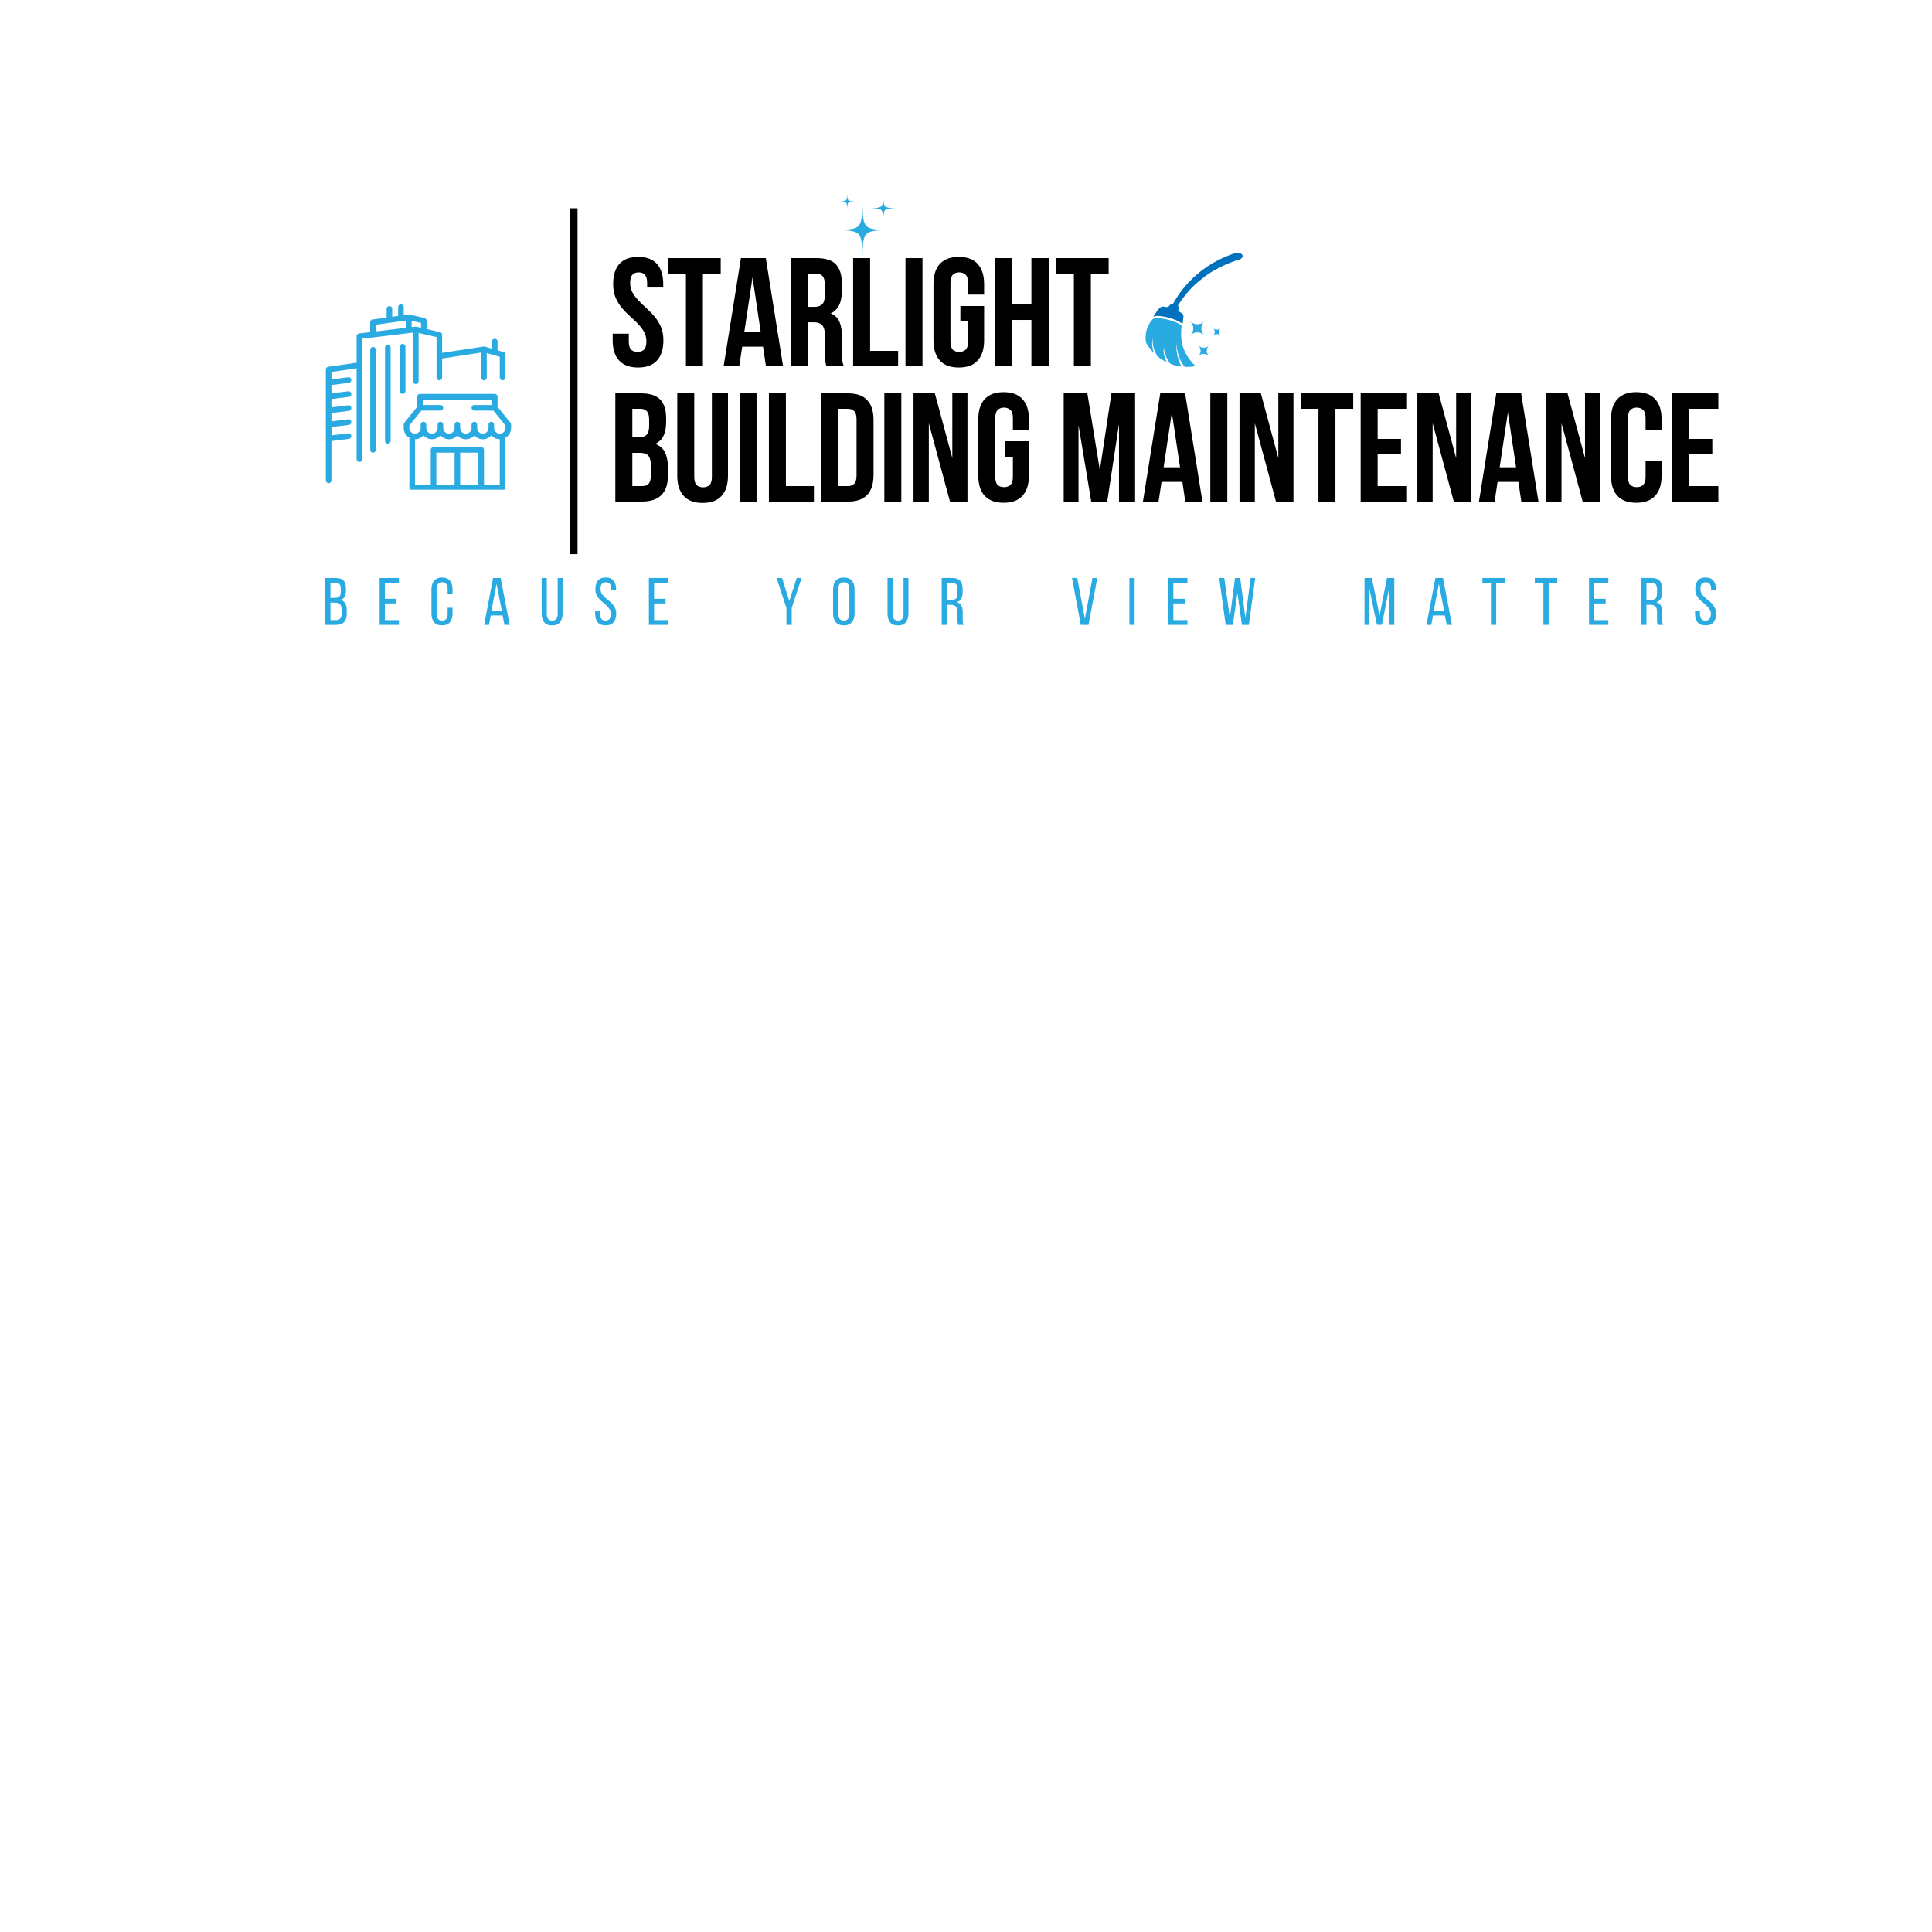 <svg xmlns="http://www.w3.org/2000/svg" xmlns:xlink="http://www.w3.org/1999/xlink" width="500" zoomAndPan="magnify" viewBox="0 0 375 375" height="500" preserveAspectRatio="xMidYMid meet" version="1.0"><defs><g/><clipPath id="f18ddc6a79"><path d="M 227 49 L 242 49 L 242 61 L 227 61 Z M 227 49 " clip-rule="nonzero"/></clipPath><clipPath id="42688e5675"><path d="M 238.598 46.055 L 248.145 55.598 L 229.582 74.16 L 220.035 64.613 Z M 238.598 46.055 " clip-rule="nonzero"/></clipPath><clipPath id="543d8e42eb"><path d="M 238.598 46.055 L 248.145 55.598 L 229.582 74.16 L 220.035 64.613 Z M 238.598 46.055 " clip-rule="nonzero"/></clipPath><clipPath id="85d1d4073d"><path d="M 238.598 46.055 L 248.145 55.598 L 229.582 74.16 L 220.035 64.613 Z M 238.598 46.055 " clip-rule="nonzero"/></clipPath><clipPath id="3ede5c029e"><path d="M 223 58 L 230 58 L 230 63 L 223 63 Z M 223 58 " clip-rule="nonzero"/></clipPath><clipPath id="282b8a2ea1"><path d="M 238.598 46.055 L 248.145 55.598 L 229.582 74.16 L 220.035 64.613 Z M 238.598 46.055 " clip-rule="nonzero"/></clipPath><clipPath id="7ee038d3e1"><path d="M 238.598 46.055 L 248.145 55.598 L 229.582 74.16 L 220.035 64.613 Z M 238.598 46.055 " clip-rule="nonzero"/></clipPath><clipPath id="f757464230"><path d="M 238.598 46.055 L 248.145 55.598 L 229.582 74.16 L 220.035 64.613 Z M 238.598 46.055 " clip-rule="nonzero"/></clipPath><clipPath id="1fd483bb62"><path d="M 231 62 L 234 62 L 234 66 L 231 66 Z M 231 62 " clip-rule="nonzero"/></clipPath><clipPath id="d6d5f103dc"><path d="M 238.598 46.055 L 248.145 55.598 L 229.582 74.16 L 220.035 64.613 Z M 238.598 46.055 " clip-rule="nonzero"/></clipPath><clipPath id="dafa8bdd8d"><path d="M 238.598 46.055 L 248.145 55.598 L 229.582 74.16 L 220.035 64.613 Z M 238.598 46.055 " clip-rule="nonzero"/></clipPath><clipPath id="b50ddd53f8"><path d="M 238.598 46.055 L 248.145 55.598 L 229.582 74.16 L 220.035 64.613 Z M 238.598 46.055 " clip-rule="nonzero"/></clipPath><clipPath id="ffbce23e26"><path d="M 232 67 L 235 67 L 235 70 L 232 70 Z M 232 67 " clip-rule="nonzero"/></clipPath><clipPath id="adfccbaf87"><path d="M 238.598 46.055 L 248.145 55.598 L 229.582 74.16 L 220.035 64.613 Z M 238.598 46.055 " clip-rule="nonzero"/></clipPath><clipPath id="0acb93fc0b"><path d="M 238.598 46.055 L 248.145 55.598 L 229.582 74.16 L 220.035 64.613 Z M 238.598 46.055 " clip-rule="nonzero"/></clipPath><clipPath id="7bb1fb725b"><path d="M 238.598 46.055 L 248.145 55.598 L 229.582 74.16 L 220.035 64.613 Z M 238.598 46.055 " clip-rule="nonzero"/></clipPath><clipPath id="0345843df6"><path d="M 235 63 L 237 63 L 237 66 L 235 66 Z M 235 63 " clip-rule="nonzero"/></clipPath><clipPath id="8f39b7a883"><path d="M 238.598 46.055 L 248.145 55.598 L 229.582 74.16 L 220.035 64.613 Z M 238.598 46.055 " clip-rule="nonzero"/></clipPath><clipPath id="6d4f80409f"><path d="M 238.598 46.055 L 248.145 55.598 L 229.582 74.16 L 220.035 64.613 Z M 238.598 46.055 " clip-rule="nonzero"/></clipPath><clipPath id="328034d145"><path d="M 238.598 46.055 L 248.145 55.598 L 229.582 74.16 L 220.035 64.613 Z M 238.598 46.055 " clip-rule="nonzero"/></clipPath><clipPath id="c5631d3fd1"><path d="M 222 61 L 233 61 L 233 72 L 222 72 Z M 222 61 " clip-rule="nonzero"/></clipPath><clipPath id="a3bfc97b13"><path d="M 238.598 46.055 L 248.145 55.598 L 229.582 74.16 L 220.035 64.613 Z M 238.598 46.055 " clip-rule="nonzero"/></clipPath><clipPath id="05a2a29c31"><path d="M 238.598 46.055 L 248.145 55.598 L 229.582 74.16 L 220.035 64.613 Z M 238.598 46.055 " clip-rule="nonzero"/></clipPath><clipPath id="63e5b2d4e9"><path d="M 238.598 46.055 L 248.145 55.598 L 229.582 74.16 L 220.035 64.613 Z M 238.598 46.055 " clip-rule="nonzero"/></clipPath><clipPath id="eedf965e74"><path d="M 162 37.496 L 173.953 37.496 L 173.953 50 L 162 50 Z M 162 37.496 " clip-rule="nonzero"/></clipPath><clipPath id="c9118cb25b"><path d="M 63.246 59.055 L 99 59.055 L 99 94 L 63.246 94 Z M 63.246 59.055 " clip-rule="nonzero"/></clipPath><clipPath id="3846d71609"><path d="M 78 76 L 99.246 76 L 99.246 95.055 L 78 95.055 Z M 78 76 " clip-rule="nonzero"/></clipPath></defs><path stroke-linecap="butt" transform="matrix(0, -0.75, 0.75, 0, 110.598, 107.562)" fill="none" stroke-linejoin="miter" d="M -0.001 1 L 89.51 1 " stroke="#000000" stroke-width="2" stroke-opacity="1" stroke-miterlimit="4"/><g clip-path="url(#f18ddc6a79)"><g clip-path="url(#42688e5675)"><g clip-path="url(#543d8e42eb)"><g clip-path="url(#85d1d4073d)"><path fill="#0071bc" d="M 239.492 49.215 C 233.906 51.086 229.699 54.953 227.391 59.523 C 227.066 60.203 227.941 60.5 228.301 59.867 C 228.262 59.957 230.102 56.469 233.223 54.18 C 236.137 51.695 240.332 50.41 240.285 50.492 C 241.883 50.035 241.242 48.723 239.492 49.215 Z M 239.492 49.215 " fill-opacity="1" fill-rule="nonzero"/></g></g></g></g><g clip-path="url(#3ede5c029e)"><g clip-path="url(#282b8a2ea1)"><g clip-path="url(#7ee038d3e1)"><g clip-path="url(#f757464230)"><path fill="#0071bc" d="M 226.922 61.68 C 227.691 61.895 228.375 62.172 228.863 62.434 C 229.184 62.605 229.406 62.766 229.539 62.914 C 229.574 62.488 229.625 62.059 229.695 61.629 C 229.836 60.652 228.961 60.734 228.777 60.367 C 228.652 60.102 228.781 59.871 228.801 59.734 C 228.816 59.598 228.797 59.426 228.645 59.363 C 228.57 59.332 228.5 59.301 228.426 59.27 C 228.332 59.23 228.242 59.191 228.148 59.156 C 228.055 59.117 227.961 59.078 227.867 59.043 C 227.793 59.012 227.719 58.98 227.645 58.953 C 227.492 58.891 227.309 58.992 227.191 59.102 C 227.074 59.207 226.941 59.453 226.617 59.574 C 226.16 59.758 225.617 59.062 224.816 60.055 C 224.477 60.512 224.148 60.984 223.84 61.469 C 224.645 61.137 226.195 61.473 226.922 61.68 Z M 226.922 61.68 " fill-opacity="1" fill-rule="nonzero"/></g></g></g></g><g clip-path="url(#1fd483bb62)"><g clip-path="url(#d6d5f103dc)"><g clip-path="url(#dafa8bdd8d)"><g clip-path="url(#b50ddd53f8)"><path fill="#29abe2" d="M 231.078 65.047 C 231.805 64.32 231.789 63.121 231.039 62.371 C 231.789 63.121 232.984 63.137 233.715 62.41 C 232.984 63.137 233.004 64.336 233.75 65.086 C 233.004 64.336 231.805 64.32 231.078 65.047 Z M 231.078 65.047 " fill-opacity="1" fill-rule="nonzero"/></g></g></g></g><g clip-path="url(#ffbce23e26)"><g clip-path="url(#adfccbaf87)"><g clip-path="url(#0acb93fc0b)"><g clip-path="url(#7bb1fb725b)"><path fill="#29abe2" d="M 234.617 67.109 L 234.609 67.098 C 234.066 67.641 233.18 67.629 232.621 67.07 L 232.613 67.078 C 233.172 67.637 233.184 68.527 232.641 69.066 L 232.648 69.074 C 233.191 68.535 234.082 68.547 234.637 69.105 L 234.645 69.098 C 234.09 68.539 234.078 67.648 234.617 67.109 Z M 234.617 67.109 " fill-opacity="1" fill-rule="nonzero"/></g></g></g></g><g clip-path="url(#0345843df6)"><g clip-path="url(#8f39b7a883)"><g clip-path="url(#6d4f80409f)"><g clip-path="url(#328034d145)"><path fill="#29abe2" d="M 236.93 63.695 C 236.531 64.098 235.875 64.086 235.461 63.676 C 235.875 64.086 235.883 64.746 235.484 65.145 C 235.883 64.746 236.539 64.754 236.953 65.164 C 236.539 64.754 236.531 64.098 236.93 63.695 Z M 236.93 63.695 " fill-opacity="1" fill-rule="nonzero"/></g></g></g></g><g clip-path="url(#c5631d3fd1)"><g clip-path="url(#a3bfc97b13)"><g clip-path="url(#05a2a29c31)"><g clip-path="url(#63e5b2d4e9)"><path fill="#29abe2" d="M 229.34 63.258 C 229.301 63.094 228.57 62.551 226.77 62.066 C 224.949 61.59 223.906 61.762 223.766 61.934 C 223.711 61.984 222.402 63.227 222.359 65.375 C 222.355 65.723 222.379 66.094 222.449 66.484 C 222.5 66.703 222.824 67.137 223.176 67.605 C 223.422 67.934 223.691 68.242 223.977 68.531 C 223.637 67.531 223.512 66.434 223.777 65.418 C 223.617 66.426 223.832 67.484 224.254 68.418 C 224.367 68.668 224.5 68.91 224.645 69.141 C 225.199 69.598 225.805 69.992 226.449 70.309 C 226.168 69.805 225.688 68.469 225.906 67.48 C 225.949 68.414 226.539 69.98 227.211 70.641 C 227.883 70.898 228.594 71.074 229.324 71.164 C 228.465 69.672 228.238 67.555 228.352 66.766 C 228.359 67.5 228.789 70.117 230.027 71.219 C 230.461 71.238 230.898 71.223 231.34 71.176 C 231.582 71.148 231.82 71.109 232.055 71.066 C 228.973 68.141 229.141 65.121 229.34 63.258 Z M 229.34 63.258 " fill-opacity="1" fill-rule="nonzero"/></g></g></g></g><g clip-path="url(#eedf965e74)"><path fill="#29abe2" d="M 167.391 49.891 C 167.27 44.871 167.172 44.773 162.152 44.652 C 167.172 44.535 167.27 44.434 167.391 39.418 C 167.512 44.434 167.609 44.535 172.629 44.652 C 167.609 44.773 167.512 44.871 167.391 49.891 Z M 173.953 40.414 C 171.535 40.355 171.488 40.309 171.43 37.891 C 171.375 40.309 171.328 40.355 168.91 40.414 C 171.328 40.473 171.375 40.52 171.43 42.938 C 171.488 40.52 171.535 40.473 173.953 40.414 Z M 166.031 39.102 C 164.5 39.062 164.469 39.035 164.434 37.5 C 164.398 39.035 164.367 39.062 162.836 39.102 C 164.367 39.137 164.398 39.168 164.434 40.699 C 164.469 39.168 164.5 39.137 166.031 39.102 Z M 166.031 39.102 " fill-opacity="1" fill-rule="nonzero"/></g><g clip-path="url(#c9118cb25b)"><path fill="#29abe2" d="M 80.164 74 C 80.164 74.301 80.406 74.543 80.707 74.543 C 81.008 74.543 81.25 74.301 81.25 74 L 81.25 64.629 L 84.73 65.426 L 84.73 73.277 C 84.73 73.574 84.973 73.82 85.273 73.82 C 85.574 73.82 85.816 73.574 85.816 73.277 L 85.816 69.59 L 93.391 68.43 L 93.391 73.277 C 93.391 73.574 93.633 73.82 93.934 73.82 C 94.234 73.82 94.477 73.574 94.477 73.277 L 94.477 68.523 L 97.004 69.254 L 97.004 73.277 C 97.004 73.574 97.25 73.82 97.547 73.82 C 97.848 73.82 98.094 73.574 98.094 73.277 L 98.094 68.848 C 98.094 68.605 97.934 68.391 97.699 68.324 L 96.578 68 L 96.578 66.289 C 96.578 65.988 96.332 65.746 96.035 65.746 C 95.734 65.746 95.488 65.988 95.488 66.289 L 95.488 67.684 L 94.129 67.289 C 94.07 67.27 94.008 67.258 93.949 67.254 C 93.898 67.254 93.852 67.258 93.809 67.266 L 85.816 68.488 L 85.816 64.992 C 85.816 64.738 85.645 64.52 85.395 64.465 L 82.805 63.871 L 82.805 62.254 C 82.805 62 82.629 61.781 82.383 61.723 L 79.512 61.066 C 79.469 61.055 79.418 61.047 79.371 61.043 C 79.363 61.043 79.355 61.043 79.348 61.043 C 79.34 61.043 79.336 61.043 79.328 61.043 C 79.301 61.047 79.273 61.047 79.246 61.055 L 78.367 61.176 L 78.367 59.602 C 78.367 59.301 78.121 59.059 77.82 59.059 C 77.523 59.059 77.277 59.301 77.277 59.602 L 77.277 61.328 L 76.125 61.488 L 76.125 59.945 C 76.125 59.645 75.883 59.402 75.582 59.402 C 75.281 59.402 75.039 59.645 75.039 59.945 L 75.039 61.641 L 72.312 62.02 C 72.047 62.059 71.844 62.289 71.844 62.559 L 71.844 64.469 L 69.695 64.73 C 69.422 64.762 69.215 64.996 69.215 65.27 L 69.215 70.398 L 63.715 71.191 C 63.445 71.23 63.246 71.457 63.246 71.73 L 63.246 93.242 C 63.246 93.539 63.492 93.785 63.793 93.785 C 64.09 93.785 64.336 93.539 64.336 93.242 L 64.336 85.613 L 67.723 85.188 C 68.02 85.152 68.23 84.879 68.195 84.582 C 68.156 84.285 67.887 84.074 67.586 84.109 L 64.336 84.516 L 64.336 82.895 L 67.723 82.469 C 68.02 82.434 68.23 82.16 68.195 81.863 C 68.156 81.566 67.887 81.355 67.586 81.391 L 64.336 81.797 L 64.336 80.172 L 67.723 79.75 C 68.02 79.711 68.23 79.441 68.195 79.145 C 68.156 78.844 67.887 78.633 67.586 78.672 L 64.336 79.078 L 64.336 77.453 L 67.723 77.031 C 68.02 76.992 68.23 76.719 68.195 76.422 C 68.156 76.125 67.887 75.914 67.586 75.949 L 64.336 76.355 L 64.336 74.734 L 67.723 74.309 C 68.02 74.273 68.23 74 68.195 73.703 C 68.156 73.406 67.887 73.195 67.586 73.23 L 64.336 73.637 L 64.336 72.199 L 69.215 71.496 L 69.215 89.133 C 69.215 89.434 69.461 89.676 69.762 89.676 C 70.059 89.676 70.305 89.434 70.305 89.133 L 70.305 65.75 L 80.164 64.559 Z M 81.715 63.621 L 80.875 63.43 C 80.824 63.41 80.77 63.402 80.715 63.402 C 80.711 63.402 80.707 63.402 80.703 63.402 C 80.699 63.402 80.695 63.402 80.691 63.402 C 80.66 63.402 80.629 63.406 80.598 63.41 L 79.898 63.496 L 79.898 62.27 L 81.715 62.688 Z M 72.934 63.031 L 78.809 62.211 L 78.809 63.625 L 72.934 64.336 Z M 72.934 63.031 " fill-opacity="1" fill-rule="nonzero"/></g><path fill="#29abe2" d="M 72.41 67.34 C 72.109 67.34 71.867 67.582 71.867 67.883 L 71.867 87.316 C 71.867 87.617 72.109 87.859 72.41 87.859 C 72.711 87.859 72.953 87.617 72.953 87.316 L 72.953 67.883 C 72.953 67.582 72.711 67.34 72.41 67.34 Z M 72.41 67.34 " fill-opacity="1" fill-rule="nonzero"/><path fill="#29abe2" d="M 75.277 66.895 C 74.977 66.895 74.734 67.137 74.734 67.438 L 74.734 85.57 C 74.734 85.871 74.977 86.117 75.277 86.117 C 75.578 86.117 75.82 85.871 75.82 85.57 L 75.82 67.438 C 75.82 67.137 75.578 66.895 75.277 66.895 Z M 75.277 66.895 " fill-opacity="1" fill-rule="nonzero"/><path fill="#29abe2" d="M 78.691 75.918 L 78.691 67.289 C 78.691 66.988 78.445 66.746 78.148 66.746 C 77.848 66.746 77.602 66.988 77.602 67.289 L 77.602 75.918 C 77.602 76.219 77.848 76.461 78.148 76.461 C 78.445 76.461 78.691 76.219 78.691 75.918 Z M 78.691 75.918 " fill-opacity="1" fill-rule="nonzero"/><g clip-path="url(#3846d71609)"><path fill="#29abe2" d="M 99.078 82.07 L 96.578 78.969 L 96.578 77 C 96.578 76.703 96.332 76.457 96.035 76.457 L 81.52 76.457 C 81.219 76.457 80.977 76.703 80.977 77 L 80.977 78.969 L 78.477 82.07 C 78.398 82.168 78.355 82.285 78.355 82.41 L 78.355 83.07 C 78.355 83.887 78.801 84.598 79.461 84.973 L 79.461 94.605 C 79.461 94.906 79.703 95.148 80.004 95.148 L 97.547 95.148 C 97.848 95.148 98.094 94.906 98.094 94.605 L 98.094 84.973 C 98.754 84.598 99.199 83.887 99.199 83.07 L 99.199 82.41 C 99.199 82.285 99.156 82.168 99.078 82.07 Z M 92.855 94.062 L 89.32 94.062 L 89.32 87.859 L 92.855 87.859 Z M 88.234 94.062 L 84.695 94.062 L 84.695 87.859 L 88.234 87.859 Z M 93.945 94.062 L 93.945 87.316 C 93.945 87.016 93.699 86.773 93.398 86.773 L 84.152 86.773 C 83.852 86.773 83.609 87.016 83.609 87.316 L 83.609 94.062 L 80.547 94.062 L 80.547 85.262 C 81.203 85.262 81.789 84.973 82.191 84.516 C 82.594 84.973 83.18 85.262 83.836 85.262 C 84.492 85.262 85.082 84.973 85.484 84.516 C 85.887 84.973 86.473 85.262 87.129 85.262 C 87.785 85.262 88.375 84.973 88.777 84.516 C 89.18 84.973 89.766 85.262 90.422 85.262 C 91.078 85.262 91.668 84.973 92.07 84.516 C 92.473 84.973 93.059 85.262 93.715 85.262 C 94.371 85.262 94.961 84.973 95.363 84.512 C 95.762 84.973 96.352 85.262 97.004 85.262 L 97.004 94.062 Z M 98.113 83.07 C 98.113 83.68 97.617 84.176 97.008 84.176 C 96.402 84.176 95.906 83.68 95.906 83.07 L 95.906 82.41 C 95.906 82.109 95.664 81.867 95.363 81.867 C 95.062 81.867 94.82 82.109 94.82 82.41 L 94.82 83.07 C 94.82 83.68 94.324 84.176 93.715 84.176 C 93.109 84.176 92.613 83.68 92.613 83.07 L 92.613 82.41 C 92.613 82.109 92.371 81.867 92.07 81.867 C 91.77 81.867 91.527 82.109 91.527 82.41 L 91.527 83.07 C 91.527 83.68 91.031 84.176 90.422 84.176 C 89.816 84.176 89.32 83.68 89.32 83.07 L 89.32 82.41 C 89.32 82.109 89.078 81.867 88.777 81.867 C 88.477 81.867 88.234 82.109 88.234 82.41 L 88.234 83.07 C 88.234 83.68 87.738 84.176 87.129 84.176 C 86.523 84.176 86.027 83.68 86.027 83.07 L 86.027 82.41 C 86.027 82.109 85.785 81.867 85.484 81.867 C 85.184 81.867 84.941 82.109 84.941 82.41 L 84.941 83.07 C 84.941 83.68 84.445 84.176 83.836 84.176 C 83.23 84.176 82.734 83.68 82.734 83.07 L 82.734 82.41 C 82.734 82.109 82.492 81.867 82.191 81.867 C 81.891 81.867 81.648 82.109 81.648 82.41 L 81.648 83.07 C 81.648 83.68 81.152 84.176 80.543 84.176 C 79.938 84.176 79.441 83.68 79.441 83.07 L 79.441 82.602 L 81.781 79.703 L 85.484 79.703 C 85.785 79.703 86.027 79.461 86.027 79.16 C 86.027 78.859 85.785 78.617 85.484 78.617 L 82.062 78.617 L 82.062 77.547 L 95.488 77.547 L 95.488 78.617 L 92.07 78.617 C 91.77 78.617 91.527 78.859 91.527 79.16 C 91.527 79.461 91.77 79.703 92.07 79.703 L 95.773 79.703 L 98.113 82.602 Z M 98.113 83.07 " fill-opacity="1" fill-rule="nonzero"/></g><g fill="#000000" fill-opacity="1"><g transform="translate(118.234, 71.103)"><g><path d="M 0.781 -15.953 C 0.781 -17.66 1.18 -18.969 1.984 -19.875 C 2.797 -20.781 4.016 -21.234 5.641 -21.234 C 7.254 -21.234 8.469 -20.781 9.281 -19.875 C 10.094 -18.969 10.5 -17.66 10.5 -15.953 L 10.5 -15.297 L 7.375 -15.297 L 7.375 -16.172 C 7.375 -16.93 7.227 -17.461 6.938 -17.766 C 6.656 -18.078 6.254 -18.234 5.734 -18.234 C 5.211 -18.234 4.805 -18.078 4.516 -17.766 C 4.223 -17.461 4.078 -16.93 4.078 -16.172 C 4.078 -15.453 4.238 -14.816 4.562 -14.266 C 4.883 -13.711 5.285 -13.191 5.766 -12.703 C 6.242 -12.211 6.754 -11.723 7.297 -11.234 C 7.848 -10.742 8.363 -10.207 8.844 -9.625 C 9.32 -9.051 9.723 -8.395 10.047 -7.656 C 10.367 -6.914 10.531 -6.047 10.531 -5.047 C 10.531 -3.336 10.113 -2.031 9.281 -1.125 C 8.457 -0.219 7.234 0.234 5.609 0.234 C 3.992 0.234 2.77 -0.219 1.938 -1.125 C 1.102 -2.031 0.688 -3.336 0.688 -5.047 L 0.688 -6.328 L 3.812 -6.328 L 3.812 -4.828 C 3.812 -4.066 3.961 -3.535 4.266 -3.234 C 4.578 -2.941 4.992 -2.797 5.516 -2.797 C 6.035 -2.797 6.453 -2.941 6.766 -3.234 C 7.078 -3.535 7.234 -4.066 7.234 -4.828 C 7.234 -5.547 7.07 -6.18 6.75 -6.734 C 6.426 -7.285 6.023 -7.805 5.547 -8.297 C 5.066 -8.785 4.551 -9.273 4 -9.766 C 3.457 -10.254 2.941 -10.785 2.453 -11.359 C 1.973 -11.941 1.57 -12.602 1.25 -13.344 C 0.938 -14.082 0.781 -14.953 0.781 -15.953 Z M 0.781 -15.953 "/></g></g></g><g fill="#000000" fill-opacity="1"><g transform="translate(129.45, 71.103)"><g><path d="M 0.234 -21 L 10.438 -21 L 10.438 -18 L 6.984 -18 L 6.984 0 L 3.688 0 L 3.688 -18 L 0.234 -18 Z M 0.234 -21 "/></g></g></g><g fill="#000000" fill-opacity="1"><g transform="translate(140.125, 71.103)"><g><path d="M 11.875 0 L 8.547 0 L 7.984 -3.812 L 3.938 -3.812 L 3.359 0 L 0.328 0 L 3.688 -21 L 8.516 -21 Z M 4.344 -6.656 L 7.531 -6.656 L 5.938 -17.281 Z M 4.344 -6.656 "/></g></g></g><g fill="#000000" fill-opacity="1"><g transform="translate(152.331, 71.103)"><g><path d="M 8.094 0 C 8.062 -0.133 8.023 -0.258 7.984 -0.375 C 7.941 -0.5 7.906 -0.648 7.875 -0.828 C 7.844 -1.016 7.82 -1.25 7.812 -1.531 C 7.801 -1.812 7.797 -2.16 7.797 -2.578 L 7.797 -5.875 C 7.797 -6.852 7.625 -7.539 7.281 -7.938 C 6.945 -8.344 6.398 -8.547 5.641 -8.547 L 4.5 -8.547 L 4.5 0 L 1.203 0 L 1.203 -21 L 6.188 -21 C 7.906 -21 9.145 -20.598 9.906 -19.797 C 10.676 -18.992 11.062 -17.785 11.062 -16.172 L 11.062 -14.516 C 11.062 -12.359 10.344 -10.941 8.906 -10.266 C 9.75 -9.922 10.32 -9.363 10.625 -8.594 C 10.938 -7.82 11.094 -6.891 11.094 -5.797 L 11.094 -2.547 C 11.094 -2.023 11.113 -1.566 11.156 -1.172 C 11.195 -0.785 11.297 -0.395 11.453 0 Z M 4.5 -18 L 4.5 -11.547 L 5.797 -11.547 C 6.41 -11.547 6.891 -11.707 7.234 -12.031 C 7.586 -12.352 7.766 -12.93 7.766 -13.766 L 7.766 -15.844 C 7.766 -16.602 7.629 -17.148 7.359 -17.484 C 7.086 -17.828 6.664 -18 6.094 -18 Z M 4.5 -18 "/></g></g></g><g fill="#000000" fill-opacity="1"><g transform="translate(164.386, 71.103)"><g><path d="M 1.203 -21 L 4.5 -21 L 4.5 -3 L 9.938 -3 L 9.938 0 L 1.203 0 Z M 1.203 -21 "/></g></g></g><g fill="#000000" fill-opacity="1"><g transform="translate(174.552, 71.103)"><g><path d="M 1.203 -21 L 4.5 -21 L 4.5 0 L 1.203 0 Z M 1.203 -21 "/></g></g></g><g fill="#000000" fill-opacity="1"><g transform="translate(180.25, 71.103)"><g><path d="M 6.156 -11.703 L 10.766 -11.703 L 10.766 -5.047 C 10.766 -3.336 10.348 -2.031 9.516 -1.125 C 8.691 -0.219 7.469 0.234 5.844 0.234 C 4.227 0.234 3.004 -0.219 2.172 -1.125 C 1.348 -2.031 0.938 -3.336 0.938 -5.047 L 0.938 -15.953 C 0.938 -17.66 1.348 -18.969 2.172 -19.875 C 3.004 -20.781 4.227 -21.234 5.844 -21.234 C 7.469 -21.234 8.691 -20.781 9.516 -19.875 C 10.348 -18.969 10.766 -17.66 10.766 -15.953 L 10.766 -13.922 L 7.656 -13.922 L 7.656 -16.172 C 7.656 -16.93 7.5 -17.461 7.188 -17.766 C 6.875 -18.078 6.457 -18.234 5.938 -18.234 C 5.414 -18.234 5 -18.078 4.688 -17.766 C 4.383 -17.461 4.234 -16.93 4.234 -16.172 L 4.234 -4.828 C 4.234 -4.066 4.383 -3.535 4.688 -3.234 C 5 -2.941 5.414 -2.797 5.938 -2.797 C 6.457 -2.797 6.875 -2.941 7.188 -3.234 C 7.5 -3.535 7.656 -4.066 7.656 -4.828 L 7.656 -8.703 L 6.156 -8.703 Z M 6.156 -11.703 "/></g></g></g><g fill="#000000" fill-opacity="1"><g transform="translate(191.945, 71.103)"><g><path d="M 4.5 0 L 1.203 0 L 1.203 -21 L 4.5 -21 L 4.5 -12 L 8.25 -12 L 8.25 -21 L 11.609 -21 L 11.609 0 L 8.25 0 L 8.25 -9 L 4.5 -9 Z M 4.5 0 "/></g></g></g><g fill="#000000" fill-opacity="1"><g transform="translate(204.75, 71.103)"><g><path d="M 0.234 -21 L 10.438 -21 L 10.438 -18 L 6.984 -18 L 6.984 0 L 3.688 0 L 3.688 -18 L 0.234 -18 Z M 0.234 -21 "/></g></g></g><g fill="#000000" fill-opacity="1"><g transform="translate(215.429, 71.103)"><g/></g></g><g fill="#000000" fill-opacity="1"><g transform="translate(118.234, 97.353)"><g><path d="M 6.188 -21 C 7.906 -21 9.145 -20.598 9.906 -19.797 C 10.676 -18.992 11.062 -17.785 11.062 -16.172 L 11.062 -15.422 C 11.062 -14.336 10.891 -13.445 10.547 -12.75 C 10.211 -12.051 9.676 -11.531 8.938 -11.188 C 9.844 -10.852 10.477 -10.301 10.844 -9.531 C 11.219 -8.758 11.406 -7.812 11.406 -6.688 L 11.406 -4.984 C 11.406 -3.359 10.984 -2.117 10.141 -1.266 C 9.297 -0.422 8.047 0 6.391 0 L 1.203 0 L 1.203 -21 Z M 4.5 -9.453 L 4.5 -3 L 6.391 -3 C 6.953 -3 7.375 -3.148 7.656 -3.453 C 7.945 -3.754 8.094 -4.289 8.094 -5.062 L 8.094 -6.906 C 8.094 -7.883 7.926 -8.551 7.594 -8.906 C 7.27 -9.27 6.727 -9.453 5.969 -9.453 Z M 4.5 -18 L 4.5 -12.453 L 5.797 -12.453 C 6.41 -12.453 6.891 -12.609 7.234 -12.922 C 7.586 -13.242 7.766 -13.828 7.766 -14.672 L 7.766 -15.844 C 7.766 -16.602 7.629 -17.148 7.359 -17.484 C 7.086 -17.828 6.664 -18 6.094 -18 Z M 4.5 -18 "/></g></g></g><g fill="#000000" fill-opacity="1"><g transform="translate(130.409, 97.353)"><g><path d="M 4.344 -21 L 4.344 -4.797 C 4.344 -4.035 4.5 -3.504 4.812 -3.203 C 5.125 -2.91 5.539 -2.766 6.062 -2.766 C 6.582 -2.766 6.992 -2.91 7.297 -3.203 C 7.609 -3.504 7.766 -4.035 7.766 -4.797 L 7.766 -21 L 10.891 -21 L 10.891 -5.016 C 10.891 -3.305 10.473 -2 9.641 -1.094 C 8.816 -0.188 7.594 0.266 5.969 0.266 C 4.352 0.266 3.129 -0.188 2.297 -1.094 C 1.461 -2 1.047 -3.305 1.047 -5.016 L 1.047 -21 Z M 4.344 -21 "/></g></g></g><g fill="#000000" fill-opacity="1"><g transform="translate(142.345, 97.353)"><g><path d="M 1.203 -21 L 4.5 -21 L 4.5 0 L 1.203 0 Z M 1.203 -21 "/></g></g></g><g fill="#000000" fill-opacity="1"><g transform="translate(148.042, 97.353)"><g><path d="M 1.203 -21 L 4.5 -21 L 4.5 -3 L 9.938 -3 L 9.938 0 L 1.203 0 Z M 1.203 -21 "/></g></g></g><g fill="#000000" fill-opacity="1"><g transform="translate(158.208, 97.353)"><g><path d="M 1.203 -21 L 6.422 -21 C 8.078 -21 9.312 -20.555 10.125 -19.672 C 10.938 -18.797 11.344 -17.508 11.344 -15.812 L 11.344 -5.188 C 11.344 -3.488 10.938 -2.195 10.125 -1.312 C 9.312 -0.438 8.078 0 6.422 0 L 1.203 0 Z M 4.5 -18 L 4.5 -3 L 6.359 -3 C 6.879 -3 7.289 -3.148 7.594 -3.453 C 7.895 -3.754 8.047 -4.285 8.047 -5.047 L 8.047 -15.953 C 8.047 -16.711 7.895 -17.242 7.594 -17.547 C 7.289 -17.848 6.879 -18 6.359 -18 Z M 4.5 -18 "/></g></g></g><g fill="#000000" fill-opacity="1"><g transform="translate(170.444, 97.353)"><g><path d="M 1.203 -21 L 4.5 -21 L 4.5 0 L 1.203 0 Z M 1.203 -21 "/></g></g></g><g fill="#000000" fill-opacity="1"><g transform="translate(176.141, 97.353)"><g><path d="M 4.141 -15.203 L 4.141 0 L 1.172 0 L 1.172 -21 L 5.312 -21 L 8.703 -8.438 L 8.703 -21 L 11.641 -21 L 11.641 0 L 8.25 0 Z M 4.141 -15.203 "/></g></g></g><g fill="#000000" fill-opacity="1"><g transform="translate(188.946, 97.353)"><g><path d="M 6.156 -11.703 L 10.766 -11.703 L 10.766 -5.047 C 10.766 -3.336 10.348 -2.031 9.516 -1.125 C 8.691 -0.219 7.469 0.234 5.844 0.234 C 4.227 0.234 3.004 -0.219 2.172 -1.125 C 1.348 -2.031 0.938 -3.336 0.938 -5.047 L 0.938 -15.953 C 0.938 -17.66 1.348 -18.969 2.172 -19.875 C 3.004 -20.781 4.227 -21.234 5.844 -21.234 C 7.469 -21.234 8.691 -20.781 9.516 -19.875 C 10.348 -18.969 10.766 -17.66 10.766 -15.953 L 10.766 -13.922 L 7.656 -13.922 L 7.656 -16.172 C 7.656 -16.93 7.5 -17.461 7.188 -17.766 C 6.875 -18.078 6.457 -18.234 5.938 -18.234 C 5.414 -18.234 5 -18.078 4.688 -17.766 C 4.383 -17.461 4.234 -16.93 4.234 -16.172 L 4.234 -4.828 C 4.234 -4.066 4.383 -3.535 4.688 -3.234 C 5 -2.941 5.414 -2.797 5.938 -2.797 C 6.457 -2.797 6.875 -2.941 7.188 -3.234 C 7.5 -3.535 7.656 -4.066 7.656 -4.828 L 7.656 -8.703 L 6.156 -8.703 Z M 6.156 -11.703 "/></g></g></g><g fill="#000000" fill-opacity="1"><g transform="translate(200.642, 97.353)"><g/></g></g><g fill="#000000" fill-opacity="1"><g transform="translate(205.29, 97.353)"><g><path d="M 8.188 -6.094 L 10.438 -21 L 15.031 -21 L 15.031 0 L 11.906 0 L 11.906 -15.062 L 9.625 0 L 6.516 0 L 4.047 -14.844 L 4.047 0 L 1.172 0 L 1.172 -21 L 5.766 -21 Z M 8.188 -6.094 "/></g></g></g><g fill="#000000" fill-opacity="1"><g transform="translate(221.514, 97.353)"><g><path d="M 11.875 0 L 8.547 0 L 7.984 -3.812 L 3.938 -3.812 L 3.359 0 L 0.328 0 L 3.688 -21 L 8.516 -21 Z M 4.344 -6.656 L 7.531 -6.656 L 5.938 -17.281 Z M 4.344 -6.656 "/></g></g></g><g fill="#000000" fill-opacity="1"><g transform="translate(233.719, 97.353)"><g><path d="M 1.203 -21 L 4.5 -21 L 4.5 0 L 1.203 0 Z M 1.203 -21 "/></g></g></g><g fill="#000000" fill-opacity="1"><g transform="translate(239.417, 97.353)"><g><path d="M 4.141 -15.203 L 4.141 0 L 1.172 0 L 1.172 -21 L 5.312 -21 L 8.703 -8.438 L 8.703 -21 L 11.641 -21 L 11.641 0 L 8.25 0 Z M 4.141 -15.203 "/></g></g></g><g fill="#000000" fill-opacity="1"><g transform="translate(252.222, 97.353)"><g><path d="M 0.234 -21 L 10.438 -21 L 10.438 -18 L 6.984 -18 L 6.984 0 L 3.688 0 L 3.688 -18 L 0.234 -18 Z M 0.234 -21 "/></g></g></g><g fill="#000000" fill-opacity="1"><g transform="translate(262.898, 97.353)"><g><path d="M 4.5 -12.156 L 9.031 -12.156 L 9.031 -9.156 L 4.5 -9.156 L 4.5 -3 L 10.203 -3 L 10.203 0 L 1.203 0 L 1.203 -21 L 10.203 -21 L 10.203 -18 L 4.5 -18 Z M 4.5 -12.156 "/></g></g></g><g fill="#000000" fill-opacity="1"><g transform="translate(273.933, 97.353)"><g><path d="M 4.141 -15.203 L 4.141 0 L 1.172 0 L 1.172 -21 L 5.312 -21 L 8.703 -8.438 L 8.703 -21 L 11.641 -21 L 11.641 0 L 8.25 0 Z M 4.141 -15.203 "/></g></g></g><g fill="#000000" fill-opacity="1"><g transform="translate(286.738, 97.353)"><g><path d="M 11.875 0 L 8.547 0 L 7.984 -3.812 L 3.938 -3.812 L 3.359 0 L 0.328 0 L 3.688 -21 L 8.516 -21 Z M 4.344 -6.656 L 7.531 -6.656 L 5.938 -17.281 Z M 4.344 -6.656 "/></g></g></g><g fill="#000000" fill-opacity="1"><g transform="translate(298.944, 97.353)"><g><path d="M 4.141 -15.203 L 4.141 0 L 1.172 0 L 1.172 -21 L 5.312 -21 L 8.703 -8.438 L 8.703 -21 L 11.641 -21 L 11.641 0 L 8.25 0 Z M 4.141 -15.203 "/></g></g></g><g fill="#000000" fill-opacity="1"><g transform="translate(311.749, 97.353)"><g><path d="M 10.766 -7.828 L 10.766 -5.047 C 10.766 -3.336 10.348 -2.031 9.516 -1.125 C 8.691 -0.219 7.469 0.234 5.844 0.234 C 4.227 0.234 3.004 -0.219 2.172 -1.125 C 1.348 -2.031 0.938 -3.336 0.938 -5.047 L 0.938 -15.953 C 0.938 -17.66 1.348 -18.969 2.172 -19.875 C 3.004 -20.781 4.227 -21.234 5.844 -21.234 C 7.469 -21.234 8.691 -20.781 9.516 -19.875 C 10.348 -18.969 10.766 -17.66 10.766 -15.953 L 10.766 -13.922 L 7.656 -13.922 L 7.656 -16.172 C 7.656 -16.93 7.5 -17.461 7.188 -17.766 C 6.875 -18.078 6.457 -18.234 5.938 -18.234 C 5.414 -18.234 5 -18.078 4.688 -17.766 C 4.383 -17.461 4.234 -16.93 4.234 -16.172 L 4.234 -4.828 C 4.234 -4.066 4.383 -3.535 4.688 -3.234 C 5 -2.941 5.414 -2.797 5.938 -2.797 C 6.457 -2.797 6.875 -2.941 7.188 -3.234 C 7.5 -3.535 7.656 -4.066 7.656 -4.828 L 7.656 -7.828 Z M 10.766 -7.828 "/></g></g></g><g fill="#000000" fill-opacity="1"><g transform="translate(323.324, 97.353)"><g><path d="M 4.5 -12.156 L 9.031 -12.156 L 9.031 -9.156 L 4.5 -9.156 L 4.5 -3 L 10.203 -3 L 10.203 0 L 1.203 0 L 1.203 -21 L 10.203 -21 L 10.203 -18 L 4.5 -18 Z M 4.5 -12.156 "/></g></g></g><g fill="#29abe2" fill-opacity="1"><g transform="translate(62.613, 121.286)"><g><path d="M 2.562 -9.094 C 3.27 -9.094 3.773 -8.926 4.078 -8.594 C 4.379 -8.258 4.531 -7.754 4.531 -7.078 L 4.531 -6.656 C 4.531 -6.164 4.453 -5.77 4.297 -5.469 C 4.141 -5.176 3.863 -4.969 3.469 -4.844 C 3.914 -4.727 4.227 -4.5 4.406 -4.156 C 4.594 -3.82 4.688 -3.406 4.688 -2.906 L 4.688 -2.125 C 4.688 -1.445 4.516 -0.922 4.172 -0.547 C 3.836 -0.18 3.316 0 2.609 0 L 0.516 0 L 0.516 -9.094 Z M 2.312 -5.234 C 2.719 -5.234 3.02 -5.316 3.219 -5.484 C 3.426 -5.648 3.531 -5.973 3.531 -6.453 L 3.531 -6.984 C 3.531 -7.391 3.453 -7.688 3.297 -7.875 C 3.148 -8.07 2.895 -8.172 2.531 -8.172 L 1.531 -8.172 L 1.531 -5.234 Z M 2.609 -0.922 C 3.328 -0.922 3.688 -1.332 3.688 -2.156 L 3.688 -2.969 C 3.688 -3.477 3.582 -3.828 3.375 -4.016 C 3.176 -4.211 2.859 -4.312 2.422 -4.312 L 1.531 -4.312 L 1.531 -0.922 Z M 2.609 -0.922 "/></g></g></g><g fill="#29abe2" fill-opacity="1"><g transform="translate(73.168, 121.286)"><g><path d="M 3.75 -5.062 L 3.75 -4.156 L 1.531 -4.156 L 1.531 -0.922 L 4.266 -0.922 L 4.266 0 L 0.516 0 L 0.516 -9.094 L 4.266 -9.094 L 4.266 -8.172 L 1.531 -8.172 L 1.531 -5.062 Z M 3.75 -5.062 "/></g></g></g><g fill="#29abe2" fill-opacity="1"><g transform="translate(83.306, 121.286)"><g><path d="M 2.484 -9.188 C 3.18 -9.188 3.695 -8.977 4.031 -8.562 C 4.363 -8.145 4.531 -7.594 4.531 -6.906 L 4.531 -6.078 L 3.578 -6.078 L 3.578 -6.953 C 3.578 -7.367 3.488 -7.691 3.312 -7.922 C 3.145 -8.148 2.879 -8.266 2.516 -8.266 C 2.148 -8.266 1.879 -8.148 1.703 -7.922 C 1.523 -7.691 1.438 -7.367 1.438 -6.953 L 1.438 -2.141 C 1.438 -1.723 1.523 -1.398 1.703 -1.172 C 1.879 -0.941 2.148 -0.828 2.516 -0.828 C 2.879 -0.828 3.145 -0.941 3.312 -1.172 C 3.488 -1.398 3.578 -1.723 3.578 -2.141 L 3.578 -3.328 L 4.531 -3.328 L 4.531 -2.203 C 4.531 -1.504 4.363 -0.945 4.031 -0.531 C 3.695 -0.113 3.18 0.094 2.484 0.094 C 1.785 0.094 1.27 -0.113 0.938 -0.531 C 0.602 -0.945 0.438 -1.504 0.438 -2.203 L 0.438 -6.906 C 0.438 -7.25 0.477 -7.562 0.562 -7.844 C 0.645 -8.125 0.77 -8.363 0.938 -8.562 C 1.113 -8.758 1.328 -8.91 1.578 -9.016 C 1.836 -9.129 2.141 -9.188 2.484 -9.188 Z M 2.484 -9.188 "/></g></g></g><g fill="#29abe2" fill-opacity="1"><g transform="translate(93.705, 121.286)"><g><path d="M 1.547 -1.828 L 1.203 0 L 0.266 0 L 2 -9.094 L 3.469 -9.094 L 5.219 0 L 4.203 0 L 3.844 -1.828 Z M 1.672 -2.703 L 3.703 -2.703 L 2.672 -7.953 Z M 1.672 -2.703 "/></g></g></g><g fill="#29abe2" fill-opacity="1"><g transform="translate(104.649, 121.286)"><g><path d="M 1.484 -2.141 C 1.484 -1.723 1.566 -1.398 1.734 -1.172 C 1.898 -0.941 2.172 -0.828 2.547 -0.828 C 2.91 -0.828 3.176 -0.941 3.344 -1.172 C 3.508 -1.398 3.594 -1.723 3.594 -2.141 L 3.594 -9.094 L 4.547 -9.094 L 4.547 -2.203 C 4.547 -1.504 4.379 -0.941 4.047 -0.516 C 3.723 -0.098 3.211 0.109 2.516 0.109 C 1.816 0.109 1.301 -0.098 0.969 -0.516 C 0.645 -0.941 0.484 -1.504 0.484 -2.203 L 0.484 -9.094 L 1.484 -9.094 Z M 1.484 -2.141 "/></g></g></g><g fill="#29abe2" fill-opacity="1"><g transform="translate(115.139, 121.286)"><g><path d="M 2.438 -9.188 C 3.125 -9.188 3.629 -8.977 3.953 -8.562 C 4.285 -8.156 4.453 -7.609 4.453 -6.922 L 4.453 -6.672 L 3.5 -6.672 L 3.5 -6.969 C 3.5 -7.383 3.414 -7.703 3.25 -7.922 C 3.082 -8.148 2.816 -8.266 2.453 -8.266 C 2.086 -8.266 1.82 -8.148 1.656 -7.922 C 1.5 -7.703 1.422 -7.391 1.422 -6.984 C 1.422 -6.641 1.492 -6.344 1.641 -6.094 C 1.797 -5.844 1.984 -5.609 2.203 -5.391 C 2.43 -5.18 2.676 -4.973 2.938 -4.766 C 3.207 -4.566 3.453 -4.348 3.672 -4.109 C 3.898 -3.867 4.086 -3.594 4.234 -3.281 C 4.391 -2.977 4.469 -2.613 4.469 -2.188 C 4.469 -1.488 4.301 -0.93 3.969 -0.516 C 3.633 -0.109 3.117 0.094 2.422 0.094 C 1.711 0.094 1.191 -0.109 0.859 -0.516 C 0.535 -0.93 0.375 -1.488 0.375 -2.188 L 0.375 -2.703 L 1.328 -2.703 L 1.328 -2.125 C 1.328 -1.719 1.41 -1.398 1.578 -1.172 C 1.754 -0.941 2.023 -0.828 2.391 -0.828 C 2.754 -0.828 3.02 -0.941 3.188 -1.172 C 3.363 -1.398 3.453 -1.719 3.453 -2.125 C 3.453 -2.469 3.375 -2.758 3.219 -3 C 3.07 -3.25 2.883 -3.477 2.656 -3.688 C 2.438 -3.906 2.195 -4.113 1.938 -4.312 C 1.676 -4.52 1.43 -4.742 1.203 -4.984 C 0.984 -5.234 0.797 -5.508 0.641 -5.812 C 0.492 -6.125 0.422 -6.492 0.422 -6.922 C 0.422 -7.617 0.582 -8.172 0.906 -8.578 C 1.238 -8.984 1.75 -9.188 2.438 -9.188 Z M 2.438 -9.188 "/></g></g></g><g fill="#29abe2" fill-opacity="1"><g transform="translate(125.433, 121.286)"><g><path d="M 3.75 -5.062 L 3.75 -4.156 L 1.531 -4.156 L 1.531 -0.922 L 4.266 -0.922 L 4.266 0 L 0.516 0 L 0.516 -9.094 L 4.266 -9.094 L 4.266 -8.172 L 1.531 -8.172 L 1.531 -5.062 Z M 3.75 -5.062 "/></g></g></g><g fill="#29abe2" fill-opacity="1"><g transform="translate(135.574, 121.286)"><g/></g></g><g fill="#29abe2" fill-opacity="1"><g transform="translate(143.049, 121.286)"><g/></g></g><g fill="#29abe2" fill-opacity="1"><g transform="translate(150.527, 121.286)"><g><path d="M 2.125 -3.266 L 0.203 -9.094 L 1.266 -9.094 L 2.672 -4.625 L 4.109 -9.094 L 5.062 -9.094 L 3.141 -3.266 L 3.141 0 L 2.125 0 Z M 2.125 -3.266 "/></g></g></g><g fill="#29abe2" fill-opacity="1"><g transform="translate(161.264, 121.286)"><g><path d="M 0.438 -6.906 C 0.438 -7.602 0.609 -8.156 0.953 -8.562 C 1.297 -8.977 1.816 -9.188 2.516 -9.188 C 3.223 -9.188 3.75 -8.977 4.094 -8.562 C 4.438 -8.156 4.609 -7.602 4.609 -6.906 L 4.609 -2.203 C 4.609 -1.504 4.438 -0.945 4.094 -0.531 C 3.75 -0.113 3.223 0.094 2.516 0.094 C 1.816 0.094 1.297 -0.113 0.953 -0.531 C 0.609 -0.945 0.438 -1.504 0.438 -2.203 Z M 1.438 -2.141 C 1.438 -1.723 1.523 -1.398 1.703 -1.172 C 1.879 -0.941 2.148 -0.828 2.516 -0.828 C 2.891 -0.828 3.16 -0.941 3.328 -1.172 C 3.504 -1.398 3.594 -1.723 3.594 -2.141 L 3.594 -6.953 C 3.594 -7.367 3.504 -7.691 3.328 -7.922 C 3.16 -8.148 2.891 -8.266 2.516 -8.266 C 2.148 -8.266 1.879 -8.148 1.703 -7.922 C 1.523 -7.691 1.438 -7.367 1.438 -6.953 Z M 1.438 -2.141 "/></g></g></g><g fill="#29abe2" fill-opacity="1"><g transform="translate(171.779, 121.286)"><g><path d="M 1.484 -2.141 C 1.484 -1.723 1.566 -1.398 1.734 -1.172 C 1.898 -0.941 2.172 -0.828 2.547 -0.828 C 2.91 -0.828 3.176 -0.941 3.344 -1.172 C 3.508 -1.398 3.594 -1.723 3.594 -2.141 L 3.594 -9.094 L 4.547 -9.094 L 4.547 -2.203 C 4.547 -1.504 4.379 -0.941 4.047 -0.516 C 3.723 -0.098 3.211 0.109 2.516 0.109 C 1.816 0.109 1.301 -0.098 0.969 -0.516 C 0.645 -0.941 0.484 -1.504 0.484 -2.203 L 0.484 -9.094 L 1.484 -9.094 Z M 1.484 -2.141 "/></g></g></g><g fill="#29abe2" fill-opacity="1"><g transform="translate(182.269, 121.286)"><g><path d="M 2.547 -9.094 C 3.266 -9.094 3.781 -8.914 4.094 -8.562 C 4.414 -8.207 4.578 -7.691 4.578 -7.016 L 4.578 -6.281 C 4.578 -5.781 4.484 -5.375 4.297 -5.062 C 4.117 -4.75 3.832 -4.531 3.438 -4.406 C 3.852 -4.281 4.148 -4.055 4.328 -3.734 C 4.504 -3.41 4.594 -3.004 4.594 -2.516 L 4.594 -1.094 C 4.594 -0.895 4.598 -0.703 4.609 -0.516 C 4.629 -0.328 4.68 -0.156 4.766 0 L 3.75 0 C 3.688 -0.125 3.641 -0.266 3.609 -0.422 C 3.586 -0.578 3.578 -0.805 3.578 -1.109 L 3.578 -2.531 C 3.578 -3.039 3.461 -3.395 3.234 -3.594 C 3.004 -3.789 2.676 -3.891 2.25 -3.891 L 1.531 -3.891 L 1.531 0 L 0.516 0 L 0.516 -9.094 Z M 2.281 -4.812 C 2.695 -4.812 3.016 -4.895 3.234 -5.062 C 3.461 -5.227 3.578 -5.562 3.578 -6.062 L 3.578 -6.922 C 3.578 -7.336 3.492 -7.648 3.328 -7.859 C 3.172 -8.066 2.898 -8.172 2.516 -8.172 L 1.531 -8.172 L 1.531 -4.812 Z M 2.281 -4.812 "/></g></g></g><g fill="#29abe2" fill-opacity="1"><g transform="translate(192.856, 121.286)"><g/></g></g><g fill="#29abe2" fill-opacity="1"><g transform="translate(200.33, 121.286)"><g/></g></g><g fill="#29abe2" fill-opacity="1"><g transform="translate(207.809, 121.286)"><g><path d="M 1.281 -9.094 L 2.766 -1.188 L 4.234 -9.094 L 5.172 -9.094 L 3.469 0 L 1.969 0 L 0.266 -9.094 Z M 1.281 -9.094 "/></g></g></g><g fill="#29abe2" fill-opacity="1"><g transform="translate(218.701, 121.286)"><g><path d="M 1.531 -9.094 L 1.531 0 L 0.516 0 L 0.516 -9.094 Z M 1.531 -9.094 "/></g></g></g><g fill="#29abe2" fill-opacity="1"><g transform="translate(226.214, 121.286)"><g><path d="M 3.75 -5.062 L 3.75 -4.156 L 1.531 -4.156 L 1.531 -0.922 L 4.266 -0.922 L 4.266 0 L 0.516 0 L 0.516 -9.094 L 4.266 -9.094 L 4.266 -8.172 L 1.531 -8.172 L 1.531 -5.062 Z M 3.75 -5.062 "/></g></g></g><g fill="#29abe2" fill-opacity="1"><g transform="translate(236.353, 121.286)"><g><path d="M 2.938 0 L 1.547 0 L 0.297 -9.094 L 1.281 -9.094 L 2.359 -1.359 L 3.359 -9.094 L 4.375 -9.094 L 5.375 -1.344 L 6.391 -9.094 L 7.281 -9.094 L 6.047 0 L 4.703 0 L 3.828 -6.172 Z M 2.938 0 "/></g></g></g><g fill="#29abe2" fill-opacity="1"><g transform="translate(249.398, 121.286)"><g/></g></g><g fill="#29abe2" fill-opacity="1"><g transform="translate(256.873, 121.286)"><g/></g></g><g fill="#29abe2" fill-opacity="1"><g transform="translate(264.352, 121.286)"><g><path d="M 3.875 -0.016 L 2.906 -0.016 L 1.391 -7.25 L 1.391 0 L 0.5 0 L 0.5 -9.094 L 1.922 -9.094 L 3.422 -1.828 L 4.859 -9.094 L 6.281 -9.094 L 6.281 0 L 5.312 0 L 5.312 -7.312 Z M 3.875 -0.016 "/></g></g></g><g fill="#29abe2" fill-opacity="1"><g transform="translate(276.609, 121.286)"><g><path d="M 1.547 -1.828 L 1.203 0 L 0.266 0 L 2 -9.094 L 3.469 -9.094 L 5.219 0 L 4.203 0 L 3.844 -1.828 Z M 1.672 -2.703 L 3.703 -2.703 L 2.672 -7.953 Z M 1.672 -2.703 "/></g></g></g><g fill="#29abe2" fill-opacity="1"><g transform="translate(287.553, 121.286)"><g><path d="M 1.844 0 L 1.844 -8.172 L 0.172 -8.172 L 0.172 -9.094 L 4.531 -9.094 L 4.531 -8.172 L 2.859 -8.172 L 2.859 0 Z M 1.844 0 "/></g></g></g><g fill="#29abe2" fill-opacity="1"><g transform="translate(297.73, 121.286)"><g><path d="M 1.844 0 L 1.844 -8.172 L 0.172 -8.172 L 0.172 -9.094 L 4.531 -9.094 L 4.531 -8.172 L 2.859 -8.172 L 2.859 0 Z M 1.844 0 "/></g></g></g><g fill="#29abe2" fill-opacity="1"><g transform="translate(307.908, 121.286)"><g><path d="M 3.75 -5.062 L 3.75 -4.156 L 1.531 -4.156 L 1.531 -0.922 L 4.266 -0.922 L 4.266 0 L 0.516 0 L 0.516 -9.094 L 4.266 -9.094 L 4.266 -8.172 L 1.531 -8.172 L 1.531 -5.062 Z M 3.75 -5.062 "/></g></g></g><g fill="#29abe2" fill-opacity="1"><g transform="translate(318.047, 121.286)"><g><path d="M 2.547 -9.094 C 3.266 -9.094 3.781 -8.914 4.094 -8.562 C 4.414 -8.207 4.578 -7.691 4.578 -7.016 L 4.578 -6.281 C 4.578 -5.781 4.484 -5.375 4.297 -5.062 C 4.117 -4.75 3.832 -4.531 3.438 -4.406 C 3.852 -4.281 4.148 -4.055 4.328 -3.734 C 4.504 -3.41 4.594 -3.004 4.594 -2.516 L 4.594 -1.094 C 4.594 -0.895 4.598 -0.703 4.609 -0.516 C 4.629 -0.328 4.68 -0.156 4.766 0 L 3.75 0 C 3.688 -0.125 3.641 -0.266 3.609 -0.422 C 3.586 -0.578 3.578 -0.805 3.578 -1.109 L 3.578 -2.531 C 3.578 -3.039 3.461 -3.395 3.234 -3.594 C 3.004 -3.789 2.676 -3.891 2.25 -3.891 L 1.531 -3.891 L 1.531 0 L 0.516 0 L 0.516 -9.094 Z M 2.281 -4.812 C 2.695 -4.812 3.016 -4.895 3.234 -5.062 C 3.461 -5.227 3.578 -5.562 3.578 -6.062 L 3.578 -6.922 C 3.578 -7.336 3.492 -7.648 3.328 -7.859 C 3.172 -8.066 2.898 -8.172 2.516 -8.172 L 1.531 -8.172 L 1.531 -4.812 Z M 2.281 -4.812 "/></g></g></g><g fill="#29abe2" fill-opacity="1"><g transform="translate(328.627, 121.286)"><g><path d="M 2.438 -9.188 C 3.125 -9.188 3.629 -8.977 3.953 -8.562 C 4.285 -8.156 4.453 -7.609 4.453 -6.922 L 4.453 -6.672 L 3.5 -6.672 L 3.5 -6.969 C 3.5 -7.383 3.414 -7.703 3.25 -7.922 C 3.082 -8.148 2.816 -8.266 2.453 -8.266 C 2.086 -8.266 1.82 -8.148 1.656 -7.922 C 1.5 -7.703 1.422 -7.391 1.422 -6.984 C 1.422 -6.641 1.492 -6.344 1.641 -6.094 C 1.797 -5.844 1.984 -5.609 2.203 -5.391 C 2.43 -5.18 2.676 -4.973 2.938 -4.766 C 3.207 -4.566 3.453 -4.348 3.672 -4.109 C 3.898 -3.867 4.086 -3.594 4.234 -3.281 C 4.391 -2.977 4.469 -2.613 4.469 -2.188 C 4.469 -1.488 4.301 -0.93 3.969 -0.516 C 3.633 -0.109 3.117 0.094 2.422 0.094 C 1.711 0.094 1.191 -0.109 0.859 -0.516 C 0.535 -0.93 0.375 -1.488 0.375 -2.188 L 0.375 -2.703 L 1.328 -2.703 L 1.328 -2.125 C 1.328 -1.719 1.41 -1.398 1.578 -1.172 C 1.754 -0.941 2.023 -0.828 2.391 -0.828 C 2.754 -0.828 3.02 -0.941 3.188 -1.172 C 3.363 -1.398 3.453 -1.719 3.453 -2.125 C 3.453 -2.469 3.375 -2.758 3.219 -3 C 3.07 -3.25 2.883 -3.477 2.656 -3.688 C 2.438 -3.906 2.195 -4.113 1.938 -4.312 C 1.676 -4.52 1.43 -4.742 1.203 -4.984 C 0.984 -5.234 0.797 -5.508 0.641 -5.812 C 0.492 -6.125 0.422 -6.492 0.422 -6.922 C 0.422 -7.617 0.582 -8.172 0.906 -8.578 C 1.238 -8.984 1.75 -9.188 2.438 -9.188 Z M 2.438 -9.188 "/></g></g></g></svg>
